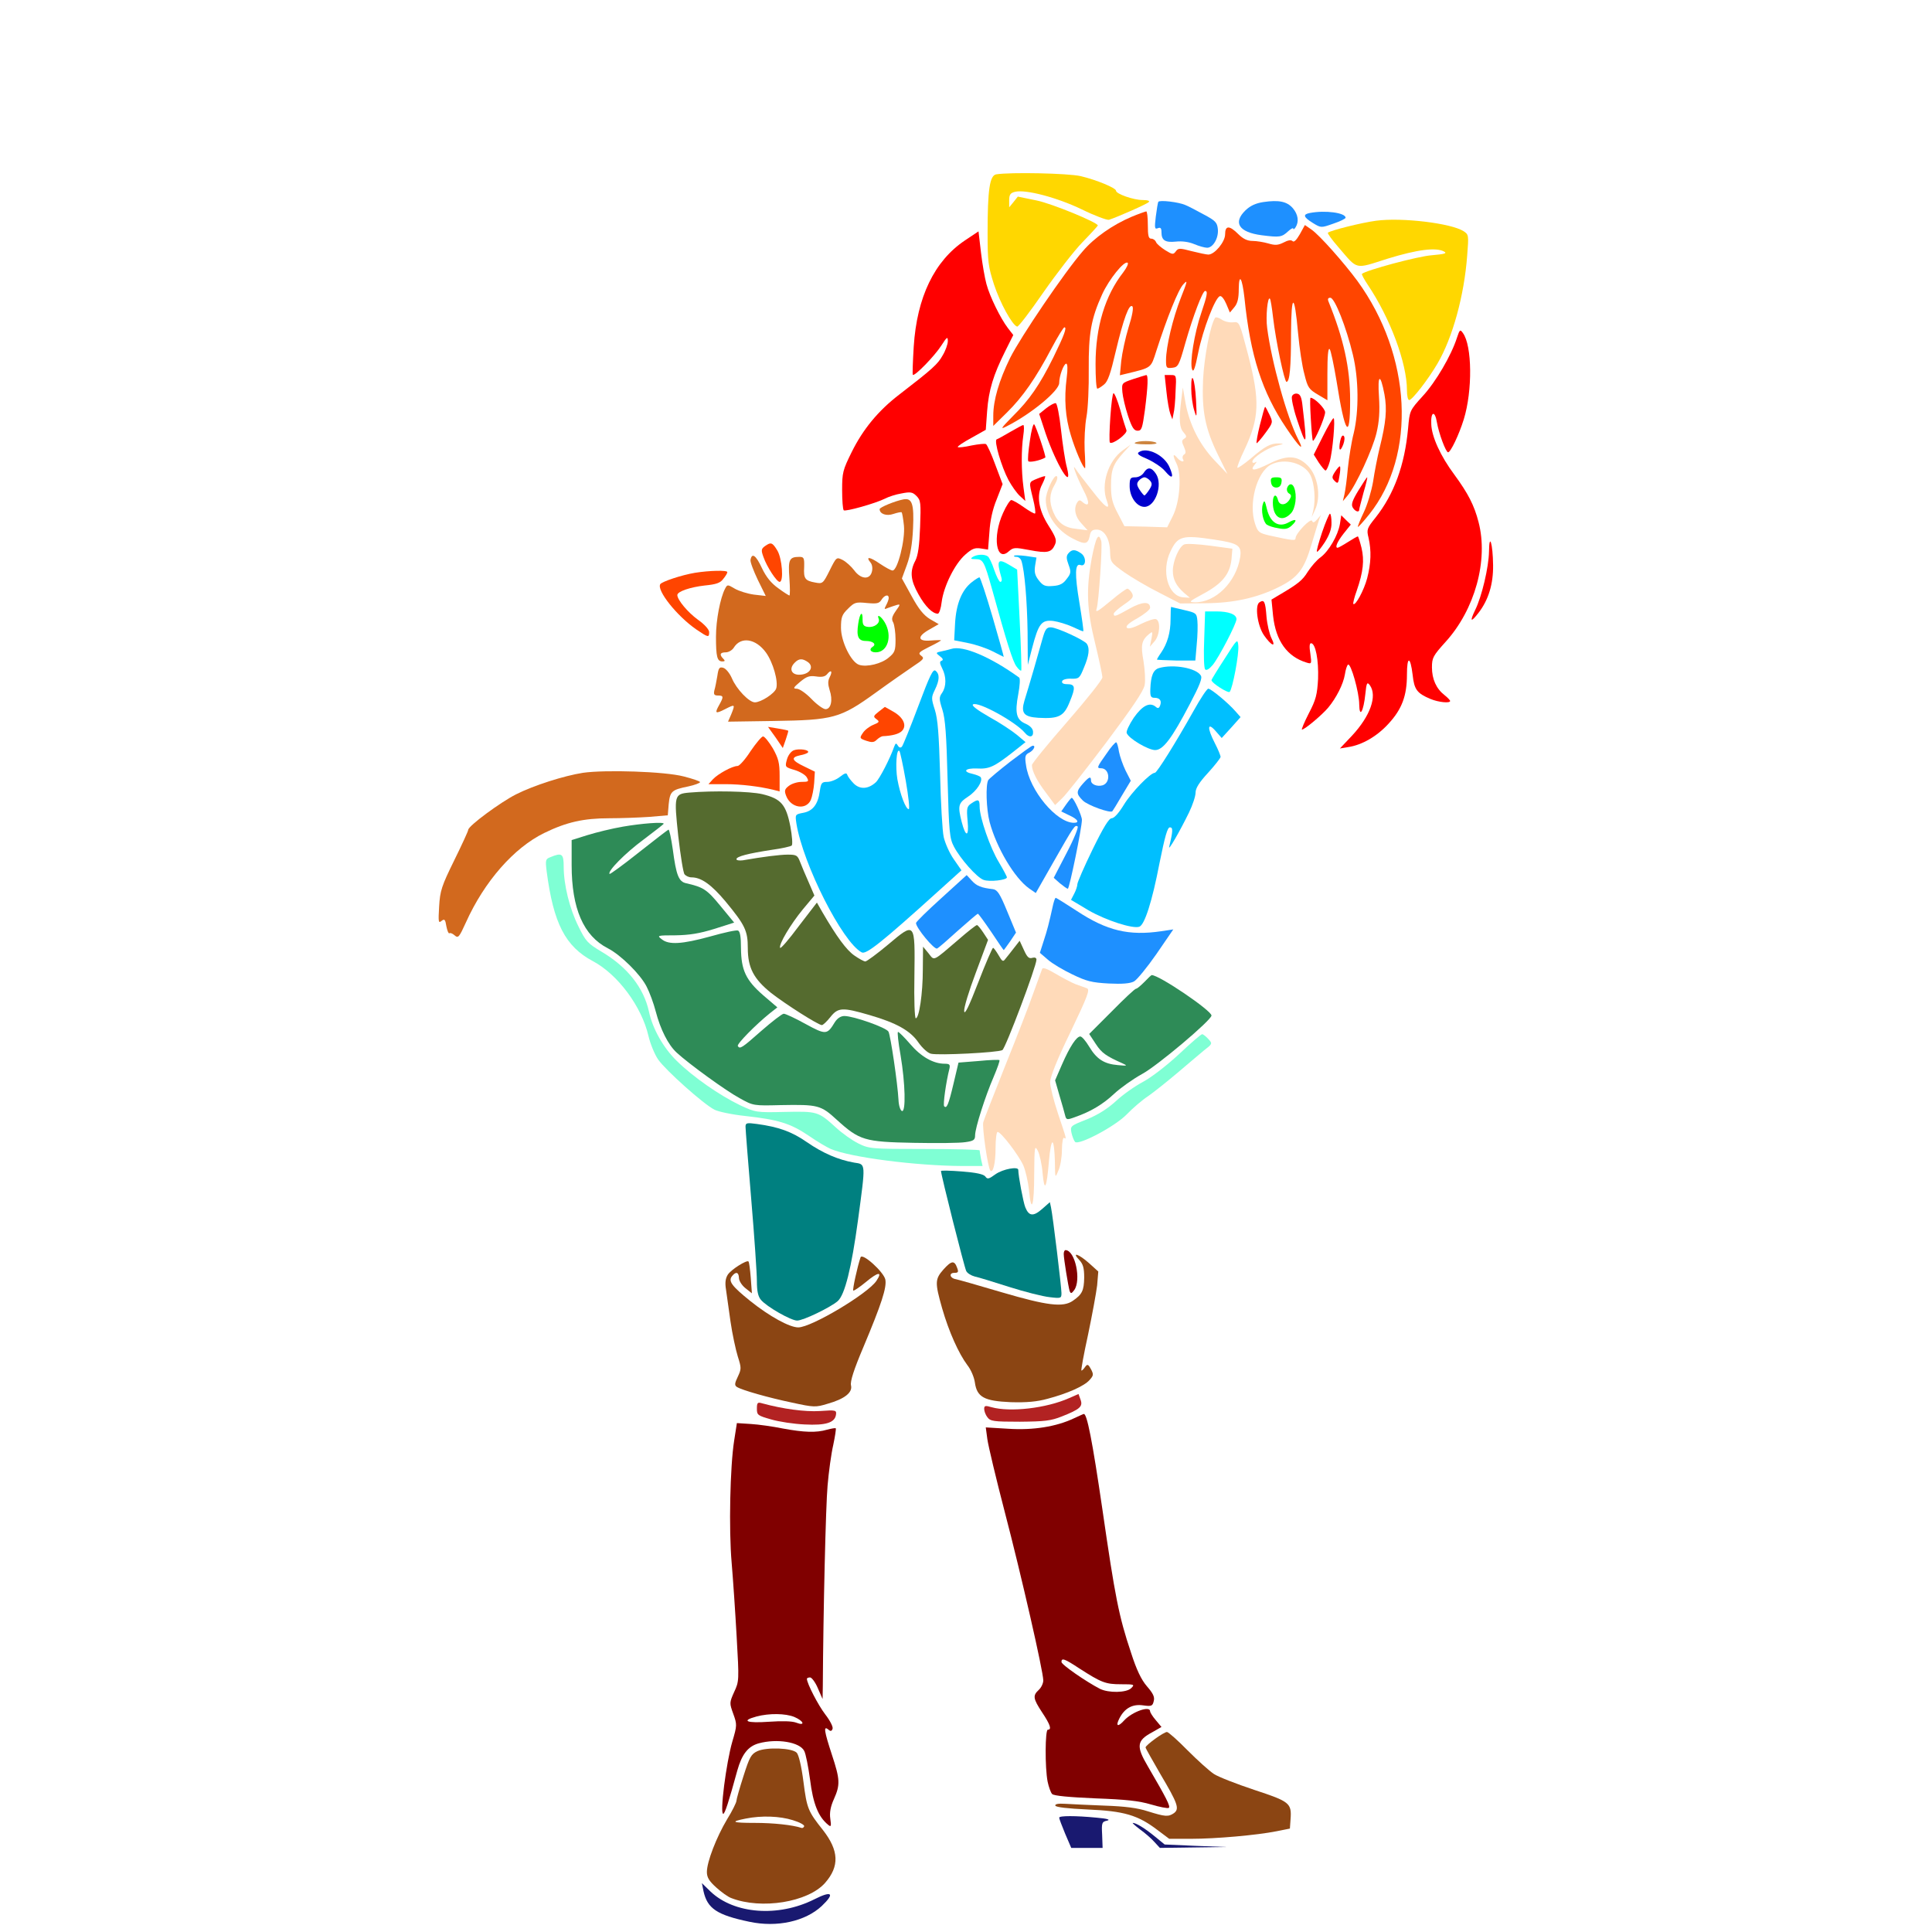 <?xml version="1.0" encoding="UTF-8" standalone="no"?>
<svg
   xmlns:dc="http://purl.org/dc/elements/1.1/"
   xmlns:cc="http://creativecommons.org/ns#"
   xmlns:rdf="http://www.w3.org/1999/02/22-rdf-syntax-ns#"
   xmlns:svg="http://www.w3.org/2000/svg"
   xmlns="http://www.w3.org/2000/svg"
   xmlns:sodipodi="http://sodipodi.sourceforge.net/DTD/sodipodi-0.dtd"
   xmlns:inkscape="http://www.inkscape.org/namespaces/inkscape"
   version="1.0"
   width="850pt"
   height="850pt"
   viewBox="0 0 850 850"
   preserveAspectRatio="xMidYMid meet"
   id="svg178"
   sodipodi:docname="53.svg"
   inkscape:version="0.92.2 5c3e80d, 2017-08-06">
  <defs
     id="defs182" />
  <sodipodi:namedview
     pagecolor="#ffffff"
     bordercolor="#666666"
     borderopacity="1"
     objecttolerance="10"
     gridtolerance="10"
     guidetolerance="10"
     inkscape:pageopacity="0"
     inkscape:pageshadow="2"
     inkscape:window-width="1920"
     inkscape:window-height="978"
     id="namedview180"
     showgrid="false"
     inkscape:zoom="0.58897835"
     inkscape:cx="832.16247"
     inkscape:cy="335.97928"
     inkscape:window-x="0"
     inkscape:window-y="1"
     inkscape:window-maximized="1"
     inkscape:current-layer="svg178" />
  <g
     transform="translate(0,850) scale(0.1,-0.1)"
     fill="#000000"
     stroke="none"
     id="g176">
    <path
       d="M0 4250 l0 -4250 1658 1 c1585 0 1654 1 1592 17 -85 23 -139 51 -164 85 -34 46 -27 148 19 282 31 91 38 131 45 230 5 66 18 160 31 209 18 73 20 94 11 120 -16 43 -15 85 3 116 20 35 19 141 -6 500 -21 315 -21 378 7 590 15 115 15 124 -1 133 -19 10 -45 66 -45 97 0 13 10 24 25 30 42 16 50 49 32 132 -20 87 -47 275 -47 322 0 38 26 71 90 111 41 26 42 28 36 68 -7 52 -35 383 -39 457 l-2 55 -50 11 c-67 15 -86 26 -181 106 -132 111 -164 156 -203 293 -33 114 -118 219 -230 284 -131 77 -167 148 -202 399 -15 105 -14 107 54 118 23 4 41 14 44 23 2 9 9 24 14 34 9 16 7 18 -13 12 -54 -17 -146 -74 -201 -124 -73 -68 -127 -146 -183 -267 -24 -51 -52 -97 -62 -103 -20 -11 -92 7 -92 23 0 5 -9 20 -21 32 -11 12 -23 39 -26 61 -6 52 20 171 55 243 18 39 25 63 19 69 -14 14 36 84 101 140 124 108 307 194 473 221 113 18 320 12 446 -12 l113 -22 66 34 c71 38 84 49 138 123 l36 47 -28 0 c-15 0 -54 -7 -85 -15 -74 -19 -70 -20 -65 15 5 31 2 32 -48 13 -21 -8 -26 17 -10 42 21 33 20 36 -8 29 l-24 -6 24 59 c23 57 33 168 18 207 -4 9 -30 32 -59 51 -109 73 -214 215 -184 251 29 35 180 74 288 74 49 0 61 4 82 26 13 14 50 42 82 61 44 28 57 41 57 60 0 39 29 84 63 98 18 7 65 13 106 13 59 0 77 4 93 20 18 17 18 25 9 79 -27 148 36 262 211 379 118 78 118 79 118 149 0 266 98 483 259 575 36 21 63 43 65 55 2 11 9 63 16 115 6 52 15 99 20 104 5 5 56 13 112 17 57 4 133 10 170 13 57 5 82 1 160 -24 51 -17 100 -30 109 -30 9 0 19 -6 22 -14 3 -8 24 -17 46 -21 41 -7 57 -24 24 -26 -56 -2 54 -19 195 -30 89 -6 163 -16 163 -20 1 -5 2 -15 3 -21 1 -8 20 -14 50 -16 43 -3 53 0 80 27 28 27 41 32 106 37 71 6 77 5 119 -24 40 -27 47 -28 88 -20 51 11 114 -1 163 -31 26 -15 39 -17 88 -9 127 21 408 -16 440 -59 18 -24 11 -192 -14 -319 -17 -92 -17 -92 5 -143 58 -135 45 -319 -34 -485 -19 -41 -35 -76 -35 -79 0 -3 33 -54 74 -115 95 -142 130 -235 130 -346 1 -150 -47 -230 -222 -374 -46 -38 -52 -48 -52 -80 0 -51 41 -98 99 -115 l43 -12 -19 -24 c-29 -35 -110 -40 -182 -12 -29 12 -55 20 -56 19 -1 -2 -15 -28 -31 -58 -36 -68 -81 -113 -142 -144 -63 -32 -164 -51 -192 -36 -29 15 -25 27 20 55 60 38 85 100 73 189 l-6 49 -20 -39 c-47 -92 -147 -178 -239 -206 -60 -18 -63 0 -11 62 54 65 94 146 101 205 l4 42 -105 51 c-125 59 -157 96 -165 188 -4 46 -8 54 -24 54 -13 0 -18 -5 -15 -13 3 -8 8 -58 12 -113 6 -83 4 -114 -14 -187 -12 -49 -21 -90 -21 -91 0 -2 11 -16 25 -32 14 -16 25 -37 25 -48 0 -10 -22 -43 -50 -73 -47 -51 -49 -57 -44 -96 5 -40 4 -44 -50 -97 -43 -42 -56 -61 -56 -84 0 -17 -36 -103 -84 -200 -46 -94 -86 -187 -90 -207 -6 -36 -6 -37 31 -46 32 -7 38 -13 37 -34 -1 -13 -4 -32 -8 -41 -6 -13 -3 -15 13 -11 38 10 23 -35 -48 -143 l-50 -75 42 -18 c62 -27 237 -169 237 -193 0 -11 -10 -28 -22 -38 l-23 -18 23 -25 c16 -17 22 -32 17 -44 -6 -18 -140 -135 -263 -229 -37 -29 -98 -79 -135 -112 -44 -39 -92 -70 -135 -88 -87 -36 -92 -40 -92 -78 0 -33 -16 -62 -58 -108 -25 -27 -25 -28 -16 -134 l9 -108 80 -40 c66 -34 83 -48 99 -80 l19 -38 -32 -162 c-37 -189 -37 -192 -11 -231 28 -42 25 -61 -16 -101 -24 -25 -33 -41 -28 -53 40 -95 57 -179 104 -506 28 -198 60 -396 70 -440 31 -133 77 -246 120 -299 44 -53 44 -53 30 -92 -10 -27 -6 -33 107 -147 66 -66 138 -129 163 -142 25 -12 99 -39 164 -60 72 -23 128 -46 142 -60 49 -49 38 -192 -18 -214 -52 -22 -318 -46 -549 -51 -9 0 -51 27 -92 61 -50 39 -89 62 -112 66 l-36 6 3 -59 3 -59 -90 -7 c-78 -7 -92 -6 -106 10 -9 9 -38 75 -64 147 -48 129 -49 131 -54 280 -6 140 -8 153 -33 197 -33 56 -34 67 -8 101 11 14 20 35 20 48 0 35 -84 405 -157 689 -44 170 -70 295 -78 374 -10 91 -18 125 -34 147 -12 15 -21 40 -21 55 0 14 -23 66 -50 114 -58 99 -84 164 -106 258 -27 115 -23 137 31 192 l47 48 -38 166 c-25 114 -42 170 -53 175 -18 9 -251 25 -251 17 0 -3 -9 -78 -21 -167 l-21 -163 66 -61 c61 -57 66 -65 66 -103 0 -54 -39 -174 -101 -314 -38 -87 -49 -120 -44 -145 5 -27 0 -37 -35 -72 -38 -37 -40 -43 -40 -98 0 -32 -5 -76 -10 -98 -26 -105 -39 -344 -41 -742 -1 -405 -1 -413 20 -439 24 -30 26 -52 10 -87 -9 -19 -6 -40 16 -108 23 -73 26 -95 21 -164 -3 -44 -10 -96 -16 -115 -5 -19 -10 -61 -10 -92 0 -111 -22 -258 -42 -284 -26 -32 -97 -73 -156 -89 -39 -11 387 -13 2476 -14 l2522 -1 0 4250 0 4250 -4250 0 -4250 0 0 -4250z"
       id="path4"
       style="fill:none" />
    <path
       d="M4383 7733 c-29 -5 -38 -69 -38 -258 0 -127 3 -148 28 -226 27 -82 80 -179 102 -186 6 -1 57 66 115 150 58 83 135 183 173 222 37 38 67 71 67 73 0 13 -201 96 -269 110 l-83 17 -19 -24 -19 -23 0 31 c0 24 5 32 25 37 47 12 186 -25 294 -77 57 -28 111 -48 120 -46 37 12 167 69 175 78 6 5 -4 9 -27 9 -40 0 -117 27 -117 41 0 12 -87 48 -155 64 -55 13 -311 18 -372 8z"
       id="path6"
       style="fill:#ffd700" />
    <path
       d="M5096 7612 c-2 -4 -7 -33 -11 -65 -6 -50 -5 -57 9 -51 12 5 16 0 16 -18 0 -35 16 -46 63 -41 27 3 57 -1 81 -11 21 -9 47 -16 57 -16 26 0 51 43 47 82 -3 29 -10 37 -63 65 -33 18 -69 37 -80 41 -29 13 -113 23 -119 14z"
       id="path8"
       style="fill:#1e90ff" />
    <path
       d="M5558 7611 c-33 -5 -57 -16 -78 -36 -57 -55 -29 -97 71 -110 79 -10 88 -9 117 18 12 11 22 16 22 11 0 -5 5 -2 10 6 16 25 11 57 -12 84 -26 30 -62 37 -130 27z"
       id="path10"
       style="fill:#1e90ff" />
    <path
       d="M4978 7546 c-82 -35 -163 -91 -214 -151 -81 -93 -274 -378 -320 -470 -49 -100 -74 -186 -74 -254 l0 -45 60 59 c70 69 127 151 196 282 27 51 53 93 57 93 12 0 -1 -35 -49 -133 -60 -121 -105 -186 -178 -258 -54 -55 -57 -60 -26 -44 107 54 230 156 230 190 0 31 20 85 31 85 6 0 7 -24 2 -62 -12 -93 -6 -174 18 -252 19 -64 54 -146 63 -146 1 0 1 35 -2 79 -2 43 1 110 8 147 7 38 11 133 10 210 -1 156 10 221 59 329 30 66 97 149 112 139 5 -3 -4 -22 -19 -42 -80 -102 -122 -240 -122 -404 0 -59 3 -108 8 -108 4 0 17 8 29 18 17 13 29 48 52 147 34 143 59 211 73 197 6 -6 -1 -43 -17 -93 -14 -46 -28 -112 -32 -147 l-6 -63 29 7 c112 27 107 24 131 99 48 149 97 271 119 294 20 22 19 16 -11 -60 -35 -89 -65 -214 -65 -274 0 -34 2 -36 28 -33 25 3 29 9 57 109 34 119 76 229 87 229 13 0 9 -20 -17 -97 -30 -87 -52 -221 -40 -249 6 -14 13 6 27 76 20 99 74 241 95 247 7 3 19 -13 28 -34 l16 -38 20 24 c14 17 19 39 19 80 1 72 15 49 25 -39 26 -256 78 -416 184 -573 57 -85 83 -109 52 -49 -49 96 -117 341 -136 489 -7 50 2 140 12 129 3 -2 9 -40 14 -83 12 -104 50 -283 59 -283 14 0 20 63 20 214 1 179 15 179 31 0 6 -65 18 -146 28 -181 14 -58 20 -66 59 -89 l42 -25 0 117 c0 76 3 115 10 108 5 -5 18 -68 30 -139 37 -236 60 -269 60 -85 0 141 -29 271 -95 433 -5 12 -2 17 8 17 19 0 70 -129 99 -250 26 -107 27 -248 4 -345 -10 -38 -21 -108 -26 -155 -4 -47 -11 -98 -15 -115 l-7 -30 21 25 c37 45 110 203 127 275 12 50 15 95 11 159 -7 100 6 106 24 11 12 -66 7 -123 -21 -235 -10 -41 -23 -108 -29 -149 -7 -41 -25 -102 -41 -135 -16 -33 -27 -62 -26 -64 2 -2 24 23 50 55 209 262 187 699 -52 1027 -59 80 -166 201 -202 226 l-29 20 -22 -40 c-15 -26 -26 -37 -32 -31 -7 7 -21 4 -40 -6 -24 -12 -37 -13 -67 -4 -21 6 -52 11 -69 11 -23 0 -42 9 -63 30 -39 39 -58 39 -58 -1 0 -33 -46 -89 -74 -89 -8 0 -41 7 -73 15 -53 14 -59 14 -70 -1 -11 -15 -15 -14 -46 5 -19 12 -38 28 -41 36 -3 8 -12 15 -21 15 -12 0 -15 13 -15 60 0 33 -3 60 -7 60 -5 -1 -34 -11 -65 -24z"
       id="path12"
       style="fill:#ff4500" />
    <path
       d="M5763 7563 c-32 -6 -29 -18 13 -44 36 -22 36 -22 90 -3 30 10 54 22 54 26 0 22 -90 34 -157 21z"
       id="path14"
       style="fill:#1e90ff" />
    <path
       d="M5395 7540 c-3 -5 1 -10 9 -10 9 0 16 5 16 10 0 6 -4 10 -9 10 -6 0 -13 -4 -16 -10z"
       id="path16"
       style="fill:none" />
    <path
       d="M6055 7529 c-67 -9 -202 -43 -213 -53 -2 -3 18 -31 46 -63 88 -102 69 -98 217 -51 130 40 214 51 249 31 14 -8 0 -11 -55 -16 -59 -4 -290 -66 -307 -82 -2 -2 9 -23 25 -47 99 -147 173 -345 173 -465 0 -24 4 -43 10 -43 13 0 83 90 124 160 67 114 118 300 131 476 7 89 7 92 -16 107 -55 35 -271 61 -384 46z"
       id="path18"
       style="fill:#ffd700" />
    <path
       d="M4245 7442 c-134 -90 -211 -249 -225 -467 -4 -66 -6 -122 -4 -124 8 -8 96 83 125 128 25 39 29 42 29 20 0 -13 -10 -42 -23 -63 -21 -38 -44 -59 -192 -173 -91 -70 -158 -151 -208 -252 -39 -79 -42 -90 -42 -167 0 -45 3 -85 7 -89 7 -7 139 30 181 51 15 8 48 19 73 23 40 8 49 6 66 -11 19 -19 20 -30 16 -137 -3 -82 -9 -125 -21 -148 -25 -47 -21 -86 14 -148 30 -54 62 -85 85 -85 6 0 14 24 17 52 9 69 58 168 104 208 29 26 42 31 68 27 l32 -5 6 77 c3 50 14 101 32 144 l26 67 -32 85 c-17 47 -36 88 -41 91 -4 3 -33 0 -64 -6 -31 -7 -58 -10 -60 -7 -3 3 24 21 59 40 l64 36 6 83 c7 92 27 158 80 264 l35 70 -24 31 c-32 42 -79 137 -94 193 -7 25 -18 87 -24 138 l-11 94 -60 -40z"
       id="path20"
       style="fill:#ff0000" />
    <path
       d="M5346 7102 c-22 -35 -48 -173 -53 -272 -6 -139 9 -216 67 -334 l40 -81 -57 60 c-65 69 -109 155 -127 251 l-12 69 -7 -55 c-11 -87 -8 -122 10 -142 14 -16 15 -21 3 -28 -11 -7 -12 -13 -1 -36 9 -21 9 -29 0 -34 -6 -4 -8 -13 -5 -19 11 -17 -10 -13 -24 4 -20 24 -22 12 -4 -24 24 -48 15 -171 -17 -233 l-24 -48 -94 3 -94 2 -29 56 c-24 45 -30 69 -30 121 0 72 9 96 56 148 l31 34 -35 -25 c-65 -47 -98 -151 -70 -223 17 -46 -8 -29 -67 48 -32 40 -64 82 -70 92 -21 33 4 -34 34 -93 28 -53 27 -77 -3 -53 -13 12 -17 11 -25 -1 -16 -26 -9 -63 19 -92 l27 -30 -48 6 c-54 5 -83 27 -103 74 -19 45 -17 82 6 120 11 19 15 35 9 38 -12 8 -49 -72 -48 -105 1 -66 50 -135 120 -170 52 -27 65 -25 73 10 4 24 11 30 31 30 33 0 57 -38 59 -97 1 -46 3 -48 61 -90 33 -23 102 -64 154 -90 l93 -48 112 1 c123 1 224 23 320 70 85 42 113 77 145 185 16 52 31 103 35 114 l8 20 -17 -20 c-13 -15 -19 -16 -22 -7 -6 15 -72 -54 -73 -75 0 -13 -9 -12 -115 11 -46 11 -51 15 -63 51 -30 89 7 228 70 261 59 30 146 7 173 -46 18 -35 24 -108 13 -155 l-7 -30 14 30 c29 61 13 154 -33 198 -45 44 -90 46 -168 7 -67 -33 -88 -34 -63 -3 9 11 10 14 2 9 -7 -4 -13 -3 -13 3 0 17 65 60 106 70 33 8 35 9 11 10 -36 1 -60 -11 -125 -67 -29 -24 -55 -42 -58 -40 -2 3 11 38 31 79 66 140 69 215 16 419 -38 144 -38 145 -65 142 -15 -2 -38 3 -51 12 -13 9 -26 12 -29 8z m-4 -976 c107 -16 122 -26 114 -79 -18 -108 -108 -198 -199 -197 -29 1 -27 3 36 37 84 45 118 87 125 152 l4 47 -96 13 c-53 7 -104 10 -115 6 -22 -7 -51 -72 -51 -116 0 -38 15 -67 49 -97 l26 -22 -30 2 c-67 6 -97 117 -55 203 32 67 53 72 192 51z"
       id="path22"
       style="fill:#ffdab9" />
    <path
       d="M6410 7014 c-25 -78 -93 -194 -150 -256 -58 -64 -58 -64 -65 -143 -15 -161 -61 -288 -143 -392 -38 -47 -40 -53 -31 -89 13 -57 11 -112 -6 -178 -14 -53 -52 -123 -61 -113 -2 2 4 28 15 58 29 84 34 134 21 189 -7 28 -14 50 -16 50 -3 0 -22 -11 -44 -25 -22 -14 -42 -25 -45 -25 -13 0 -2 26 26 62 l32 40 -21 20 -21 21 -6 -39 c-9 -51 -49 -119 -85 -146 -16 -11 -41 -40 -56 -63 -24 -39 -43 -54 -130 -105 l-30 -18 7 -71 c12 -111 62 -180 147 -206 23 -7 23 -6 17 39 -5 30 -4 46 3 46 20 0 34 -75 31 -157 -4 -69 -9 -91 -41 -152 -20 -39 -33 -71 -30 -71 12 0 89 65 115 96 36 43 67 104 74 147 3 20 9 40 14 43 12 7 49 -122 49 -175 1 -63 19 -31 27 46 5 50 8 54 20 38 33 -47 2 -135 -79 -222 l-53 -56 36 6 c61 9 127 47 178 103 59 64 81 123 81 216 0 83 15 82 25 -1 7 -65 19 -81 78 -106 36 -15 87 -20 87 -9 0 3 -11 15 -25 26 -36 28 -55 70 -55 122 0 42 5 51 60 112 129 142 189 359 145 527 -19 74 -46 126 -106 208 -62 83 -100 168 -102 222 -3 57 16 63 25 8 8 -47 39 -131 49 -131 11 0 48 77 69 145 39 126 37 325 -4 380 -12 17 -14 15 -26 -21z"
       id="path24"
       style="fill:#ff0000" />
    <path
       d="M4985 6832 c-50 -17 -50 -17 -47 -57 2 -22 13 -69 25 -105 17 -51 26 -65 42 -65 18 0 21 11 32 90 14 109 15 155 6 155 -5 -1 -30 -9 -58 -18z"
       id="path26"
       style="fill:#ff0000" />
    <path
       d="M5132 6776 c4 -40 12 -84 17 -97 l9 -24 5 25 c4 14 8 58 9 98 4 72 4 72 -22 72 l-26 0 8 -74z"
       id="path28"
       style="fill:#ff0000" />
    <path
       d="M5701 6828 c-1 -16 4 -28 9 -28 12 0 12 8 0 35 -8 18 -9 17 -9 -7z"
       id="path30"
       style="fill:none" />
    <path
       d="M5241 6790 c0 -30 6 -73 13 -95 11 -37 12 -34 8 45 -5 95 -22 136 -21 50z"
       id="path32"
       style="fill:#ff0000" />
    <path
       d="M4885 6665 c-4 -58 -5 -108 -2 -112 11 -11 78 39 73 54 -3 8 -16 48 -27 89 -12 41 -25 74 -30 74 -4 0 -10 -47 -14 -105z"
       id="path34"
       style="fill:#ff0000" />
    <path
       d="M5684 6756 c-3 -8 6 -53 21 -98 44 -132 47 -126 26 52 -4 41 -10 56 -24 58 -9 2 -20 -3 -23 -12z"
       id="path36"
       style="fill:#ff0000" />
    <path
       d="M5767 6658 c3 -51 7 -95 9 -97 6 -7 54 103 54 125 0 17 -47 64 -64 64 -3 0 -2 -42 1 -92z"
       id="path38"
       style="fill:#ff0000" />
    <path
       d="M4603 6704 l-31 -25 28 -85 c48 -140 121 -259 94 -151 -8 28 -19 103 -26 166 -7 63 -17 116 -23 117 -5 2 -24 -8 -42 -22z"
       id="path40"
       style="fill:#ff0000" />
    <path
       d="M5543 6630 c-11 -44 -17 -80 -14 -80 3 1 21 21 39 46 33 45 33 46 17 80 -9 19 -17 34 -19 34 -2 0 -12 -36 -23 -80z"
       id="path42"
       style="fill:#ff0000" />
    <path
       d="M5820 6580 l-40 -80 22 -35 c13 -19 26 -35 30 -35 4 0 12 17 18 38 13 44 26 192 17 192 -4 0 -25 -36 -47 -80z"
       id="path44"
       style="fill:#ff0000" />
    <path
       d="M4531 6561 c-7 -45 -10 -85 -7 -90 5 -7 53 3 75 16 4 3 -40 136 -49 146 -4 5 -13 -28 -19 -72z"
       id="path46"
       style="fill:#ff0000" />
    <path
       d="M4445 6600 c-27 -16 -54 -31 -60 -33 -13 -5 21 -121 52 -179 14 -26 36 -57 50 -70 l24 -22 -8 59 c-10 75 -10 166 -1 228 4 26 4 47 0 47 -4 0 -29 -14 -57 -30z"
       id="path48"
       style="fill:#ff0000" />
    <path
       d="M5607 6595 c-5 -10 0 -15 14 -15 12 0 19 5 17 12 -6 18 -25 20 -31 3z"
       id="path50"
       style="fill:none" />
    <path
       d="M5896 6559 c-8 -42 0 -50 14 -14 6 17 7 32 2 37 -6 6 -12 -4 -16 -23z"
       id="path52"
       style="fill:#ff0000" />
    <path
       d="M4993 6552 c-6 -4 15 -7 48 -7 32 -1 53 3 46 7 -15 10 -78 10 -94 0z"
       id="path54"
       style="fill:#cd853f" />
    <path
       d="M5011 6511 c-11 -7 -1 -15 38 -31 28 -13 63 -36 77 -53 31 -37 40 -30 20 16 -22 54 -99 92 -135 68z"
       id="path56"
       style="fill:#0000cd" />
    <path
       d="M5874 6425 c-15 -23 -15 -28 -2 -41 14 -14 16 -11 21 22 4 21 5 40 2 42 -2 2 -11 -8 -21 -23z"
       id="path58"
       style="fill:#ff0000" />
    <path
       d="M5032 6420 c-7 -11 -23 -20 -37 -20 -22 0 -25 -4 -25 -39 0 -47 31 -91 65 -91 48 0 82 97 51 145 -20 30 -37 32 -54 5z m28 -35 c10 -12 9 -20 -4 -40 -9 -14 -19 -25 -21 -25 -2 0 -12 11 -21 25 -13 20 -14 28 -4 40 7 8 18 15 25 15 7 0 18 -7 25 -15z"
       id="path60"
       style="fill:#0000cd" />
    <path
       d="M4563 6394 c-38 -16 -37 -11 -18 -89 8 -32 12 -61 9 -64 -2 -3 -25 10 -49 27 -25 18 -50 32 -56 32 -5 0 -22 -25 -36 -57 -48 -105 -30 -220 26 -168 20 17 26 17 90 5 78 -15 97 -11 112 23 9 20 5 32 -27 83 -45 70 -55 134 -29 183 9 18 15 34 13 36 -2 1 -18 -4 -35 -11z"
       id="path62"
       style="fill:#ff0000" />
    <path
       d="M5592 6378 c2 -15 10 -23 23 -23 13 0 21 8 23 23 3 18 -1 22 -23 22 -22 0 -26 -4 -23 -22z"
       id="path64"
       style="fill:#00ff00" />
    <path
       d="M5977 6343 c-27 -44 -33 -62 -26 -75 10 -18 29 -25 29 -10 0 4 9 37 19 75 11 37 18 67 16 67 -2 0 -19 -26 -38 -57z"
       id="path66"
       style="fill:#ff0000" />
    <path
       d="M5663 6354 c-3 -9 0 -20 8 -25 11 -6 11 -13 3 -26 -16 -27 -44 -29 -51 -4 -8 32 -23 25 -23 -10 0 -66 40 -90 80 -47 20 22 27 78 14 112 -8 21 -23 20 -31 0z"
       id="path68"
       style="fill:#00ff00" />
    <path
       d="M5845 6350 c3 -5 11 -10 16 -10 6 0 7 5 4 10 -3 6 -11 10 -16 10 -6 0 -7 -4 -4 -10z"
       id="path70"
       style="fill:none" />
    <path
       d="M3975 6303 c-37 -7 -105 -35 -105 -43 0 -21 30 -32 61 -21 18 6 34 9 36 7 2 -2 7 -29 10 -59 6 -62 -28 -197 -50 -197 -7 0 -32 14 -56 30 -45 31 -64 33 -41 5 7 -8 10 -25 6 -40 -9 -37 -49 -34 -78 6 -13 17 -35 37 -50 45 -28 14 -28 14 -58 -46 -29 -58 -31 -59 -63 -53 -45 8 -52 17 -49 68 1 40 -1 45 -21 45 -45 0 -50 -12 -44 -94 3 -42 3 -76 0 -76 -2 0 -25 14 -49 32 -31 22 -53 49 -72 89 -26 56 -44 69 -50 36 -2 -9 13 -48 32 -88 l35 -71 -52 6 c-29 4 -67 16 -84 26 -32 19 -33 19 -43 0 -21 -40 -40 -138 -40 -211 0 -88 5 -109 28 -109 12 0 13 3 4 12 -18 18 -14 28 11 28 12 0 28 9 35 20 31 51 97 41 142 -21 31 -43 55 -127 45 -158 -7 -22 -67 -61 -94 -61 -25 0 -81 58 -101 106 -10 23 -27 43 -38 46 -17 5 -21 -1 -26 -36 -4 -22 -9 -51 -13 -63 -4 -18 -1 -23 16 -23 25 0 25 -6 6 -40 -22 -39 -18 -42 25 -20 45 23 45 22 27 -23 l-14 -32 201 3 c263 4 293 12 448 124 62 45 137 97 165 116 47 31 51 36 36 47 -15 11 -11 16 35 39 29 14 52 27 52 29 0 1 -20 1 -45 -1 -59 -5 -61 18 -5 49 l40 23 -38 22 c-28 17 -50 44 -81 101 l-43 78 22 60 c15 41 24 92 27 160 5 108 -4 135 -42 128z m-65 -434 c0 -6 -5 -20 -11 -31 -10 -19 -9 -20 7 -13 11 4 28 10 38 13 18 5 18 3 -3 -26 -17 -25 -20 -36 -11 -51 5 -11 10 -44 10 -74 0 -49 -3 -58 -30 -80 -31 -27 -96 -43 -130 -32 -35 11 -80 102 -80 163 0 46 4 58 31 84 28 28 34 30 83 25 44 -4 54 -2 64 14 13 21 32 26 32 8z m-354 -283 c25 -20 8 -50 -31 -54 -41 -5 -57 24 -29 52 19 20 35 20 60 2z m94 -66 c-8 -16 -8 -30 0 -56 15 -44 6 -84 -18 -84 -10 0 -38 20 -62 45 -24 25 -53 45 -65 45 -17 0 -15 5 15 30 29 24 41 28 70 24 26 -4 40 -1 49 10 18 22 25 13 11 -14z"
       id="path72"
       style="fill:#d2691e" />
    <path
       d="M3776 5757 c-9 -58 0 -77 34 -77 30 0 47 -14 30 -25 -18 -11 -11 -25 13 -25 53 0 74 72 40 131 -17 29 -37 40 -27 16 7 -19 -20 -39 -48 -35 -18 2 -23 9 -23 31 1 42 -12 32 -19 -16z"
       id="path74"
       style="fill:#00ff00" />
    <path
       d="M5556 6282 c-9 -27 1 -77 17 -90 7 -5 29 -13 51 -16 29 -6 42 -3 57 10 29 26 23 35 -11 16 -44 -25 -81 -2 -96 58 -9 39 -12 42 -18 22z"
       id="path76"
       style="fill:#00ff00" />
    <path
       d="M5817 6159 c-15 -45 -26 -84 -23 -86 3 -3 18 16 35 42 20 32 30 59 29 86 0 21 -3 39 -7 39 -3 0 -19 -37 -34 -81z"
       id="path78"
       style="fill:#ff0000" />
    <path
       d="M4803 6043 c-25 -137 -22 -224 16 -377 17 -70 31 -136 31 -146 0 -11 -70 -98 -155 -196 -85 -97 -155 -183 -155 -190 0 -26 22 -70 62 -122 l40 -54 30 29 c17 15 104 126 194 245 115 154 165 227 170 254 4 20 1 67 -5 105 -13 71 -9 92 25 120 15 12 16 11 10 -21 l-7 -35 21 24 c23 27 27 89 6 97 -8 3 -37 -7 -66 -21 -35 -18 -56 -23 -62 -17 -7 7 8 21 46 42 31 18 56 38 56 46 0 29 -34 28 -91 -4 -62 -35 -69 -37 -69 -22 0 5 20 23 45 40 39 27 44 34 35 51 -6 10 -15 19 -20 19 -5 0 -36 -22 -69 -50 -63 -52 -73 -58 -66 -37 9 27 26 278 20 297 -12 39 -23 19 -42 -77z"
       id="path80"
       style="fill:#ffdab9" />
    <path
       d="M6551 6074 c-1 -69 -32 -200 -61 -258 -25 -52 -19 -56 15 -12 44 57 65 127 64 209 -1 95 -17 147 -18 61z"
       id="path82"
       style="fill:#ff0000" />
    <path
       d="M3365 6097 c-16 -12 -17 -18 -6 -48 15 -43 58 -109 71 -109 19 0 11 103 -10 138 -22 36 -28 38 -55 19z"
       id="path84"
       style="fill:#ff4500" />
    <path
       d="M4700 6065 c-9 -11 -9 -22 1 -49 12 -32 11 -39 -8 -63 -15 -21 -30 -29 -60 -31 -35 -3 -44 1 -63 25 -17 22 -20 36 -16 64 l6 36 -47 7 c-25 3 -49 4 -51 1 -3 -3 2 -5 11 -5 8 0 18 -8 21 -18 14 -43 25 -178 27 -312 l1 -145 19 74 c28 107 41 125 93 119 22 -3 61 -15 85 -26 25 -12 46 -21 47 -19 2 2 -6 58 -17 125 -21 125 -20 176 5 166 24 -9 27 34 3 51 -27 19 -41 19 -57 0z"
       id="path86"
       style="fill:#00bfff" />
    <path
       d="M4280 6050 c-12 -8 -9 -10 12 -10 33 0 38 -9 72 -130 66 -239 92 -321 108 -342 9 -13 19 -21 21 -18 2 3 -1 104 -7 224 l-11 220 -30 18 c-56 34 -62 25 -39 -54 3 -10 1 -18 -5 -18 -5 0 -17 24 -27 53 -9 28 -22 55 -28 59 -15 11 -48 9 -66 -2z"
       id="path88"
       style="fill:#00ffff" />
    <path
       d="M3058 5980 c-60 -10 -146 -39 -153 -50 -17 -27 73 -140 158 -199 53 -36 57 -37 57 -12 0 11 -20 34 -50 55 -44 32 -90 87 -90 108 0 16 58 35 120 42 51 5 69 11 82 29 10 12 18 25 18 30 0 9 -79 7 -142 -3z"
       id="path90"
       style="fill:#ff4500" />
    <path
       d="M4276 5939 c-44 -34 -69 -95 -74 -180 l-4 -76 60 -12 c33 -6 82 -23 108 -36 27 -14 50 -25 50 -25 1 0 -21 79 -49 175 -28 96 -54 175 -58 175 -3 0 -18 -9 -33 -21z"
       id="path92"
       style="fill:#00bfff" />
    <path
       d="M5541 5850 c-21 -13 -9 -103 20 -145 32 -46 55 -56 33 -13 -9 18 -19 61 -22 95 -5 67 -10 77 -31 63z"
       id="path94"
       style="fill:#ff0000" />
    <path
       d="M5150 5776 c0 -59 -14 -107 -42 -148 -10 -14 -18 -28 -18 -30 0 -1 38 -3 84 -4 l85 0 6 70 c4 39 5 86 3 105 -3 33 -6 35 -58 47 -30 7 -56 13 -57 14 -2 0 -3 -24 -3 -54z"
       id="path96"
       style="fill:#00bfff" />
    <path
       d="M5298 5688 c-3 -70 -1 -127 4 -133 6 -6 18 1 34 20 28 35 104 181 104 201 0 21 -34 34 -88 34 l-50 0 -4 -122z"
       id="path98"
       style="fill:#00ffff" />
    <path
       d="M4586 5688 c-15 -55 -58 -204 -79 -271 -16 -54 -3 -71 61 -75 91 -5 113 6 139 72 26 63 24 76 -13 76 -16 0 -24 5 -21 13 2 7 19 12 40 11 34 -1 37 2 56 49 22 52 26 84 13 104 -11 17 -133 73 -159 73 -19 0 -25 -9 -37 -52z"
       id="path100"
       style="fill:#00bfff" />
    <path
       d="M5388 5602 c-32 -49 -58 -92 -58 -94 0 -13 73 -59 80 -52 13 14 42 168 38 204 -3 31 -5 29 -60 -58z"
       id="path102"
       style="fill:#00ffff" />
    <path
       d="M4185 5645 c-5 -2 -23 -6 -40 -10 -29 -6 -29 -7 -10 -22 14 -10 16 -17 8 -20 -10 -3 -9 -11 2 -33 19 -37 19 -80 0 -108 -14 -20 -14 -27 1 -74 13 -41 18 -110 23 -308 6 -232 9 -259 28 -295 28 -53 100 -135 130 -146 26 -10 103 -1 103 11 0 4 -16 34 -35 66 -39 64 -85 197 -85 245 0 33 -6 35 -37 14 -19 -13 -21 -21 -16 -76 7 -72 -8 -75 -26 -5 -18 71 -15 83 28 111 38 25 66 68 56 85 -3 5 -19 11 -35 15 -47 10 -35 26 18 24 54 -3 75 7 156 70 l58 46 -38 32 c-22 18 -76 54 -122 79 -52 30 -79 50 -71 55 23 14 188 -77 228 -125 19 -23 38 -20 36 5 -1 14 -13 26 -33 35 -40 17 -48 46 -32 130 7 38 9 69 4 73 -126 91 -248 143 -299 126z"
       id="path104"
       style="fill:#00bfff" />
    <path
       d="M5100 5561 c-26 -7 -37 -34 -39 -93 -1 -31 2 -38 18 -38 24 0 33 -13 25 -34 -5 -13 -10 -14 -20 -5 -26 21 -58 5 -96 -49 -20 -30 -34 -60 -31 -67 8 -24 95 -75 125 -75 35 0 73 50 153 203 43 82 56 114 48 125 -20 33 -120 51 -183 33z"
       id="path106"
       style="fill:#00bfff" />
    <path
       d="M4040 5393 c-35 -93 -67 -172 -72 -178 -6 -6 -12 -5 -18 5 -7 12 -10 11 -16 -5 -18 -52 -65 -143 -81 -157 -33 -30 -69 -32 -96 -6 -13 13 -26 30 -29 38 -3 11 -10 10 -33 -8 -15 -12 -40 -22 -55 -22 -24 0 -28 -4 -33 -40 -8 -58 -30 -88 -73 -96 -36 -7 -36 -7 -30 -48 29 -178 202 -521 287 -566 19 -11 86 42 336 268 l103 93 -34 49 c-19 27 -38 71 -44 97 -6 26 -13 151 -16 277 -5 175 -10 242 -23 283 -16 50 -16 55 0 88 21 43 22 69 3 84 -11 9 -25 -20 -76 -156z m-55 -328 c12 -69 18 -125 13 -125 -13 0 -38 65 -50 132 -9 54 -4 137 9 124 3 -3 16 -62 28 -131z"
       id="path108"
       style="fill:#00bfff" />
    <path
       d="M5251 5372 c-78 -139 -161 -272 -170 -272 -20 0 -103 -86 -136 -140 -22 -36 -43 -60 -54 -60 -12 0 -36 -39 -84 -137 -37 -76 -67 -145 -67 -153 0 -8 -6 -27 -14 -42 l-14 -27 77 -46 c76 -44 196 -83 224 -72 23 9 56 111 88 278 24 118 35 159 46 159 14 0 14 -15 -3 -85 -6 -24 47 68 87 150 16 33 29 72 29 88 0 19 16 45 55 87 30 33 55 65 55 70 0 6 -11 33 -25 60 -35 68 -33 95 3 54 l27 -31 42 46 41 46 -22 25 c-32 37 -108 100 -120 100 -6 0 -35 -44 -65 -98z"
       id="path110"
       style="fill:#00bfff" />
    <path
       d="M3866 5369 c-24 -19 -25 -22 -10 -33 15 -11 13 -14 -14 -25 -17 -7 -38 -23 -46 -36 -15 -22 -14 -24 15 -34 24 -8 34 -8 46 4 8 8 20 15 26 16 44 2 72 10 85 23 23 23 7 59 -36 84 l-39 22 -27 -21z"
       id="path112"
       style="fill:#ff4500" />
    <path
       d="M3412 5256 l32 -47 13 37 c7 21 12 38 11 39 -2 2 -22 6 -46 10 l-43 7 33 -46z"
       id="path114"
       style="fill:#ff4500" />
    <path
       d="M3302 5195 c-23 -36 -49 -65 -57 -65 -23 0 -87 -35 -109 -59 l-19 -21 74 0 c70 0 150 -10 212 -25 l27 -7 0 68 c0 58 -5 77 -30 122 -17 28 -36 52 -43 52 -6 0 -31 -30 -55 -65z"
       id="path116"
       style="fill:#ff4500" />
    <path
       d="M4868 5184 c-42 -59 -44 -64 -24 -64 38 0 44 -63 7 -75 -24 -7 -51 4 -51 21 0 20 -8 17 -35 -13 -31 -35 -31 -45 -1 -75 21 -21 121 -57 130 -47 2 2 21 33 42 69 l39 65 -23 45 c-12 25 -25 62 -29 83 -3 20 -8 39 -12 41 -3 2 -23 -20 -43 -50z"
       id="path118"
       style="fill:#1e90ff" />
    <path
       d="M4446 5150 c-49 -38 -93 -75 -98 -82 -12 -20 -9 -128 6 -185 30 -112 109 -246 174 -292 l29 -20 78 137 c90 158 94 164 106 156 5 -3 -16 -55 -48 -116 l-57 -110 27 -24 c16 -13 31 -24 35 -24 7 0 62 269 62 303 0 18 -36 97 -45 97 -2 0 -13 -13 -25 -30 l-21 -30 35 -17 c38 -17 47 -33 21 -33 -77 0 -196 143 -211 254 -6 38 -4 46 15 55 20 11 29 32 14 30 -5 0 -48 -32 -97 -69z"
       id="path120"
       style="fill:#1e90ff" />
    <path
       d="M3492 5199 c-12 -5 -25 -22 -30 -41 -9 -33 -8 -33 35 -46 23 -7 48 -22 53 -33 10 -17 7 -19 -24 -19 -18 0 -44 -8 -56 -18 -18 -14 -20 -21 -11 -44 20 -52 86 -64 108 -18 6 14 13 48 15 75 l3 50 -47 23 c-55 26 -60 40 -18 49 17 3 33 9 35 13 7 11 -39 18 -63 9z"
       id="path122"
       style="fill:#ff4500" />
    <path
       d="M2565 5100 c-84 -13 -218 -56 -295 -95 -69 -35 -210 -139 -210 -156 0 -5 -28 -66 -62 -135 -55 -112 -62 -133 -66 -202 -4 -68 -3 -75 10 -64 14 11 17 7 22 -24 4 -20 10 -33 13 -30 4 3 14 -1 23 -9 16 -14 20 -9 50 57 81 180 211 328 344 393 98 48 174 65 286 65 52 0 132 3 176 6 l82 7 4 49 c6 57 13 63 86 78 28 6 52 15 52 19 0 4 -33 15 -72 25 -84 22 -345 30 -443 16z"
       id="path124"
       style="fill:#d2691e" />
    <path
       d="M3033 5013 c-67 -6 -68 -12 -49 -191 10 -86 22 -163 28 -169 6 -7 19 -13 30 -13 43 0 87 -31 150 -106 86 -104 98 -129 98 -205 0 -87 26 -136 103 -198 63 -49 207 -141 223 -141 5 0 22 16 37 35 34 43 53 44 173 9 117 -34 179 -68 215 -121 17 -24 41 -46 55 -49 33 -8 294 5 314 16 14 8 150 369 150 398 0 8 -7 11 -18 8 -15 -5 -23 3 -37 34 l-19 41 -25 -32 c-14 -18 -31 -40 -38 -48 -10 -14 -14 -11 -30 17 -10 17 -21 32 -24 32 -3 0 -33 -69 -65 -152 -41 -106 -60 -145 -62 -127 -2 14 21 90 51 169 l54 145 -21 32 c-12 18 -24 33 -28 33 -4 0 -40 -28 -80 -63 -117 -100 -106 -95 -133 -61 l-24 29 -1 -101 c0 -104 -16 -214 -31 -214 -5 0 -8 83 -6 185 3 241 4 240 -116 139 -49 -41 -94 -74 -100 -74 -6 0 -28 12 -48 26 -35 24 -78 83 -141 191 l-24 42 -80 -104 c-43 -58 -80 -101 -82 -95 -6 16 46 103 100 169 l51 61 -25 58 c-14 31 -31 72 -38 90 -11 29 -16 32 -54 32 -36 0 -112 -10 -198 -25 -16 -2 -28 0 -28 5 0 12 51 25 155 41 44 6 84 15 88 19 5 4 2 42 -6 85 -19 96 -41 121 -123 141 -55 13 -217 16 -321 7z"
       id="path126"
       style="fill:#556b2f" />
    <path
       d="M2740 4863 c-47 -8 -116 -25 -155 -37 l-70 -22 0 -110 c0 -191 52 -311 159 -366 57 -29 144 -115 171 -169 13 -25 31 -74 40 -109 21 -80 55 -147 92 -181 53 -49 218 -169 278 -201 59 -33 61 -33 180 -30 165 3 176 0 247 -65 99 -90 122 -97 338 -101 101 -2 203 -1 227 3 37 5 43 10 43 30 0 32 45 173 82 258 16 38 28 71 25 73 -2 2 -43 1 -92 -4 l-88 -7 -22 -93 c-22 -93 -30 -111 -41 -99 -6 5 8 106 23 165 4 18 1 22 -21 22 -50 0 -104 31 -151 86 -26 30 -50 54 -54 54 -4 0 1 -46 11 -102 21 -125 24 -252 6 -246 -7 3 -14 24 -15 49 -4 74 -35 283 -44 300 -9 18 -154 69 -194 69 -16 0 -31 -10 -42 -27 -34 -56 -39 -57 -129 -8 -45 25 -88 45 -96 45 -7 0 -51 -34 -98 -75 -86 -76 -95 -82 -104 -67 -5 9 80 95 141 144 l33 26 -62 53 c-77 67 -97 111 -98 207 0 51 -4 74 -13 78 -8 3 -62 -9 -122 -26 -124 -34 -183 -38 -214 -12 -21 16 -20 17 61 17 62 1 105 8 170 28 l88 28 -61 74 c-59 72 -75 82 -150 99 -33 7 -44 35 -59 149 -7 48 -15 87 -19 87 -3 -1 -62 -46 -130 -100 -69 -55 -127 -97 -129 -95 -11 11 69 92 149 151 49 37 89 68 89 70 0 9 -100 1 -180 -13z"
       id="path128"
       style="fill:#2e8b57" />
    <path
       d="M2422 4729 c-22 -8 -23 -13 -17 -62 30 -230 82 -331 204 -396 109 -58 214 -199 244 -329 8 -34 27 -81 43 -104 33 -47 198 -195 247 -220 17 -9 79 -22 137 -28 143 -16 197 -32 277 -86 37 -26 82 -52 98 -59 87 -37 375 -74 579 -75 l89 0 -7 31 c-3 17 -6 34 -6 38 0 3 -109 6 -243 6 -235 0 -243 1 -290 24 -27 13 -72 45 -100 71 -77 70 -81 71 -224 68 -126 -3 -129 -2 -196 29 -90 43 -208 125 -279 195 -59 57 -107 142 -123 218 -23 104 -94 195 -207 262 -62 37 -71 46 -103 112 -39 78 -65 183 -65 264 0 56 -8 62 -58 41z"
       id="path130"
       style="fill:#7fffd4" />
    <path
       d="M4142 4549 c-62 -56 -112 -105 -112 -110 0 -21 81 -119 93 -112 7 3 49 40 93 80 45 40 84 73 86 73 3 0 29 -36 59 -80 29 -44 54 -80 55 -80 1 0 13 17 28 38 l26 39 -39 94 c-32 78 -43 94 -62 97 -52 6 -72 14 -93 37 l-23 25 -111 -101z"
       id="path132"
       style="fill:#1e90ff" />
    <path
       d="M4634 4523 c-20 -90 -26 -113 -42 -162 l-17 -53 35 -30 c19 -17 68 -46 108 -65 62 -30 86 -36 160 -40 60 -3 94 0 111 9 13 7 58 62 99 121 l74 108 -53 -8 c-142 -21 -239 2 -371 89 -49 32 -91 58 -93 58 -3 0 -7 -12 -11 -27z"
       id="path134"
       style="fill:#1e90ff" />
    <path
       d="M4585 4237 c-3 -7 -20 -55 -39 -107 -18 -52 -74 -196 -124 -320 -49 -124 -93 -235 -96 -247 -6 -20 20 -201 31 -213 12 -13 23 33 23 98 0 39 4 72 9 72 15 0 92 -101 113 -147 10 -23 21 -72 25 -108 10 -109 23 -73 23 68 1 124 2 130 16 104 8 -16 18 -60 21 -99 8 -87 18 -67 28 55 4 48 11 85 16 81 5 -3 9 -40 10 -82 1 -77 1 -77 15 -43 9 18 16 60 16 92 0 32 5 56 9 53 12 -7 13 -10 -26 106 -19 57 -35 120 -35 139 1 24 30 98 90 221 76 159 86 186 72 192 -9 3 -32 12 -50 18 -18 7 -57 28 -88 46 -37 22 -56 29 -59 21z"
       id="path136"
       style="fill:#ffdab9" />
    <path
       d="M5035 4180 c-16 -16 -32 -30 -37 -30 -5 0 -53 -45 -107 -100 l-99 -99 29 -44 c26 -40 45 -53 119 -86 22 -10 19 -11 -22 -7 -60 5 -93 26 -126 81 -15 25 -32 45 -39 45 -17 0 -46 -44 -81 -124 l-30 -69 19 -66 c11 -36 22 -76 25 -88 5 -20 8 -21 43 -8 69 24 123 56 173 103 28 26 83 65 123 87 67 36 305 237 305 257 0 22 -230 178 -263 178 -2 0 -16 -13 -32 -30z"
       id="path138"
       style="fill:#2e8b57" />
    <path
       d="M5188 3863 c-55 -51 -121 -102 -158 -122 -36 -19 -90 -57 -120 -85 -37 -34 -80 -61 -129 -81 -71 -28 -73 -29 -67 -59 4 -17 11 -35 16 -40 16 -16 176 68 228 122 26 27 68 63 94 80 26 18 82 63 126 100 43 37 96 81 117 99 40 31 40 31 21 52 -11 12 -23 21 -27 21 -5 0 -50 -39 -101 -87z"
       id="path140"
       style="fill:#7fffd4" />
    <path
       d="M3280 3543 c0 -10 11 -153 25 -318 14 -165 25 -328 25 -361 0 -44 5 -68 18 -83 25 -30 132 -91 159 -91 27 0 147 58 179 86 31 28 60 144 89 357 34 254 35 244 -17 252 -69 12 -137 41 -208 90 -66 46 -124 67 -220 80 -44 6 -50 5 -50 -12z"
       id="path142"
       style="fill:#008080" />
    <path
       d="M4702 3400 c0 -14 2 -19 5 -12 2 6 2 18 0 25 -3 6 -5 1 -5 -13z"
       id="path144"
       style="fill:none" />
    <path
       d="M4380 3334 c-30 -22 -36 -23 -45 -10 -8 10 -39 17 -103 22 -51 4 -92 5 -92 2 0 -17 103 -425 111 -440 5 -10 22 -20 37 -24 15 -3 83 -24 152 -46 69 -22 149 -42 178 -45 50 -6 52 -5 52 18 0 26 -38 340 -46 377 l-5 23 -34 -30 c-39 -34 -58 -32 -74 7 -9 22 -31 139 -31 165 0 16 -67 4 -100 -19z"
       id="path146"
       style="fill:#008080" />
    <path
       d="M4680 2983 c0 -21 20 -143 26 -163 5 -12 8 -12 20 4 32 44 4 175 -38 176 -5 0 -8 -8 -8 -17z"
       id="path148"
       style="fill:#800000" />
    <path
       d="M3786 2968 c-14 -41 -36 -142 -32 -146 3 -2 28 15 56 38 54 45 74 47 46 5 -37 -56 -286 -205 -344 -205 -38 0 -126 48 -211 116 -83 67 -98 88 -80 110 17 21 29 17 30 -8 0 -13 13 -33 28 -45 l29 -23 -5 68 c-3 37 -7 69 -10 72 -7 8 -76 -35 -91 -58 -10 -16 -13 -35 -8 -65 3 -23 12 -87 20 -142 8 -55 23 -124 32 -153 16 -50 16 -55 0 -89 -14 -29 -15 -38 -4 -45 22 -14 138 -47 243 -69 96 -21 104 -21 156 -5 75 21 111 50 103 81 -4 17 12 68 54 167 81 193 104 264 97 299 -8 34 -102 119 -109 97z"
       id="path150"
       style="fill:#8b4513" />
    <path
       d="M4748 2957 c17 -18 22 -35 22 -78 -1 -57 -9 -74 -50 -102 -43 -30 -113 -21 -311 37 -101 30 -193 56 -203 58 -27 4 -33 28 -7 28 17 0 19 4 12 22 -12 34 -25 32 -60 -7 -38 -43 -38 -58 -6 -171 30 -104 73 -199 111 -250 16 -20 30 -54 33 -76 9 -65 41 -82 158 -87 70 -2 115 2 162 15 87 23 162 56 185 83 17 19 18 24 6 47 -12 22 -16 24 -26 10 -6 -9 -13 -16 -16 -16 -3 0 10 71 29 158 18 86 36 184 40 217 l5 61 -41 37 c-45 40 -78 51 -43 14z"
       id="path152"
       style="fill:#8b4513" />
    <path
       d="M4704 2349 c-101 -45 -260 -63 -342 -40 -27 8 -32 7 -32 -8 0 -9 6 -26 14 -36 13 -18 27 -20 143 -20 109 1 136 4 184 23 81 32 94 44 83 74 l-9 25 -41 -18z"
       id="path154"
       style="fill:#b22222" />
    <path
       d="M3330 2302 c0 -28 4 -30 63 -47 34 -10 100 -20 147 -22 94 -5 133 8 138 43 3 20 -1 21 -71 16 -66 -4 -162 9 -254 34 -20 6 -23 3 -23 -24z"
       id="path156"
       style="fill:#b22222" />
    <path
       d="M4725 2260 c-78 -37 -180 -53 -288 -46 l-100 6 7 -52 c4 -29 38 -172 76 -318 73 -279 170 -704 170 -743 0 -13 -9 -32 -20 -42 -27 -25 -25 -38 15 -99 36 -54 43 -76 25 -76 -12 0 -13 -166 -1 -228 5 -24 14 -49 20 -55 8 -8 75 -14 189 -19 136 -5 193 -11 246 -27 38 -11 73 -18 78 -15 9 6 -11 44 -92 183 -52 88 -49 113 18 149 l42 24 -25 30 c-14 16 -25 34 -25 39 0 26 -79 -2 -114 -40 -28 -31 -39 -26 -21 9 23 45 58 64 105 57 36 -5 41 -3 46 19 5 18 -3 34 -30 65 -25 29 -46 73 -70 148 -54 161 -70 245 -126 631 -44 301 -68 423 -82 419 -2 0 -21 -9 -43 -19z m23 -1100 c98 -63 116 -70 184 -70 59 0 61 -1 45 -17 -21 -21 -100 -22 -138 -3 -60 31 -169 106 -169 118 0 19 13 15 78 -28z"
       id="path158"
       style="fill:#800000" />
    <path
       d="M3230 2162 c-18 -114 -24 -391 -11 -538 6 -71 16 -217 22 -325 11 -192 11 -196 -11 -243 -21 -47 -21 -49 -4 -96 17 -47 17 -51 -4 -122 -27 -93 -56 -318 -40 -318 7 0 24 52 62 191 20 71 47 106 94 119 80 22 180 6 200 -33 7 -12 18 -69 26 -127 13 -105 36 -163 79 -198 13 -11 15 -8 10 26 -4 27 1 54 16 87 28 63 27 86 -9 195 -34 104 -38 129 -16 111 10 -9 15 -8 19 3 3 8 -11 36 -32 63 -31 40 -81 137 -81 157 0 3 6 6 14 6 7 0 23 -21 34 -47 l21 -48 1 55 c2 332 13 797 21 884 5 60 16 140 25 179 8 38 13 71 11 73 -2 2 -19 -1 -38 -6 -48 -14 -101 -12 -194 5 -44 9 -108 18 -141 20 l-62 4 -12 -77z m265 -1216 c42 -18 49 -41 8 -25 -18 7 -62 8 -120 4 -98 -7 -125 4 -55 23 56 15 128 14 167 -2z"
       id="path160"
       style="fill:#800000" />
    <path
       d="M5082 850 c-23 -17 -42 -33 -42 -38 0 -4 30 -56 65 -117 77 -130 85 -153 60 -172 -25 -17 -38 -16 -115 8 -46 15 -101 22 -190 25 -69 3 -147 6 -173 8 -32 2 -46 -1 -44 -8 2 -7 55 -13 143 -17 159 -7 219 -24 306 -90 l52 -39 96 0 c110 0 289 16 375 33 l60 12 3 42 c5 70 -4 77 -159 128 -78 26 -158 57 -178 70 -20 13 -72 60 -116 104 -44 45 -85 81 -91 81 -6 0 -30 -14 -52 -30z"
       id="path162"
       style="fill:#8b4513" />
    <path
       d="M3333 796 c-28 -13 -35 -25 -62 -110 -17 -53 -31 -102 -31 -109 0 -7 -18 -44 -41 -81 -47 -79 -89 -187 -89 -232 0 -24 10 -40 41 -68 22 -20 52 -42 67 -47 132 -51 337 -18 412 67 64 73 61 142 -9 232 -66 83 -71 95 -86 212 -9 70 -21 120 -30 129 -21 21 -131 25 -172 7z m155 -304 c30 -9 52 -21 50 -27 -2 -5 -7 -9 -12 -7 -39 13 -124 22 -204 22 -101 0 -112 5 -41 19 70 14 150 11 207 -7z"
       id="path164"
       style="fill:#8b4513" />
    <path
       d="M4660 503 c0 -5 12 -36 26 -70 l27 -63 69 0 69 0 -2 57 c-3 54 -1 58 22 63 16 4 1 9 -46 13 -93 9 -165 9 -165 0z"
       id="path166"
       style="fill:#191970" />
    <path
       d="M5016 451 c21 -15 50 -40 63 -55 l24 -26 146 2 146 2 -135 5 -136 6 -44 36 c-44 36 -82 59 -96 59 -4 0 11 -13 32 -29z"
       id="path168"
       style="fill:#191970" />
    <path
       d="M5570 404 l-65 -13 65 5 c35 3 71 10 80 14 21 13 4 11 -80 -6z"
       id="path170"
       style="fill:none" />
    <path
       d="M5433 383 c15 -2 37 -2 50 0 12 2 0 4 -28 4 -27 0 -38 -2 -22 -4z"
       id="path172"
       style="fill:none" />
    <path
       d="M3095 180 c17 -77 59 -105 202 -135 122 -26 246 2 318 69 60 57 45 69 -32 30 -159 -80 -353 -65 -457 34 l-38 37 7 -35z"
       id="path174"
       style="fill:#191970" />
  </g>
</svg>
